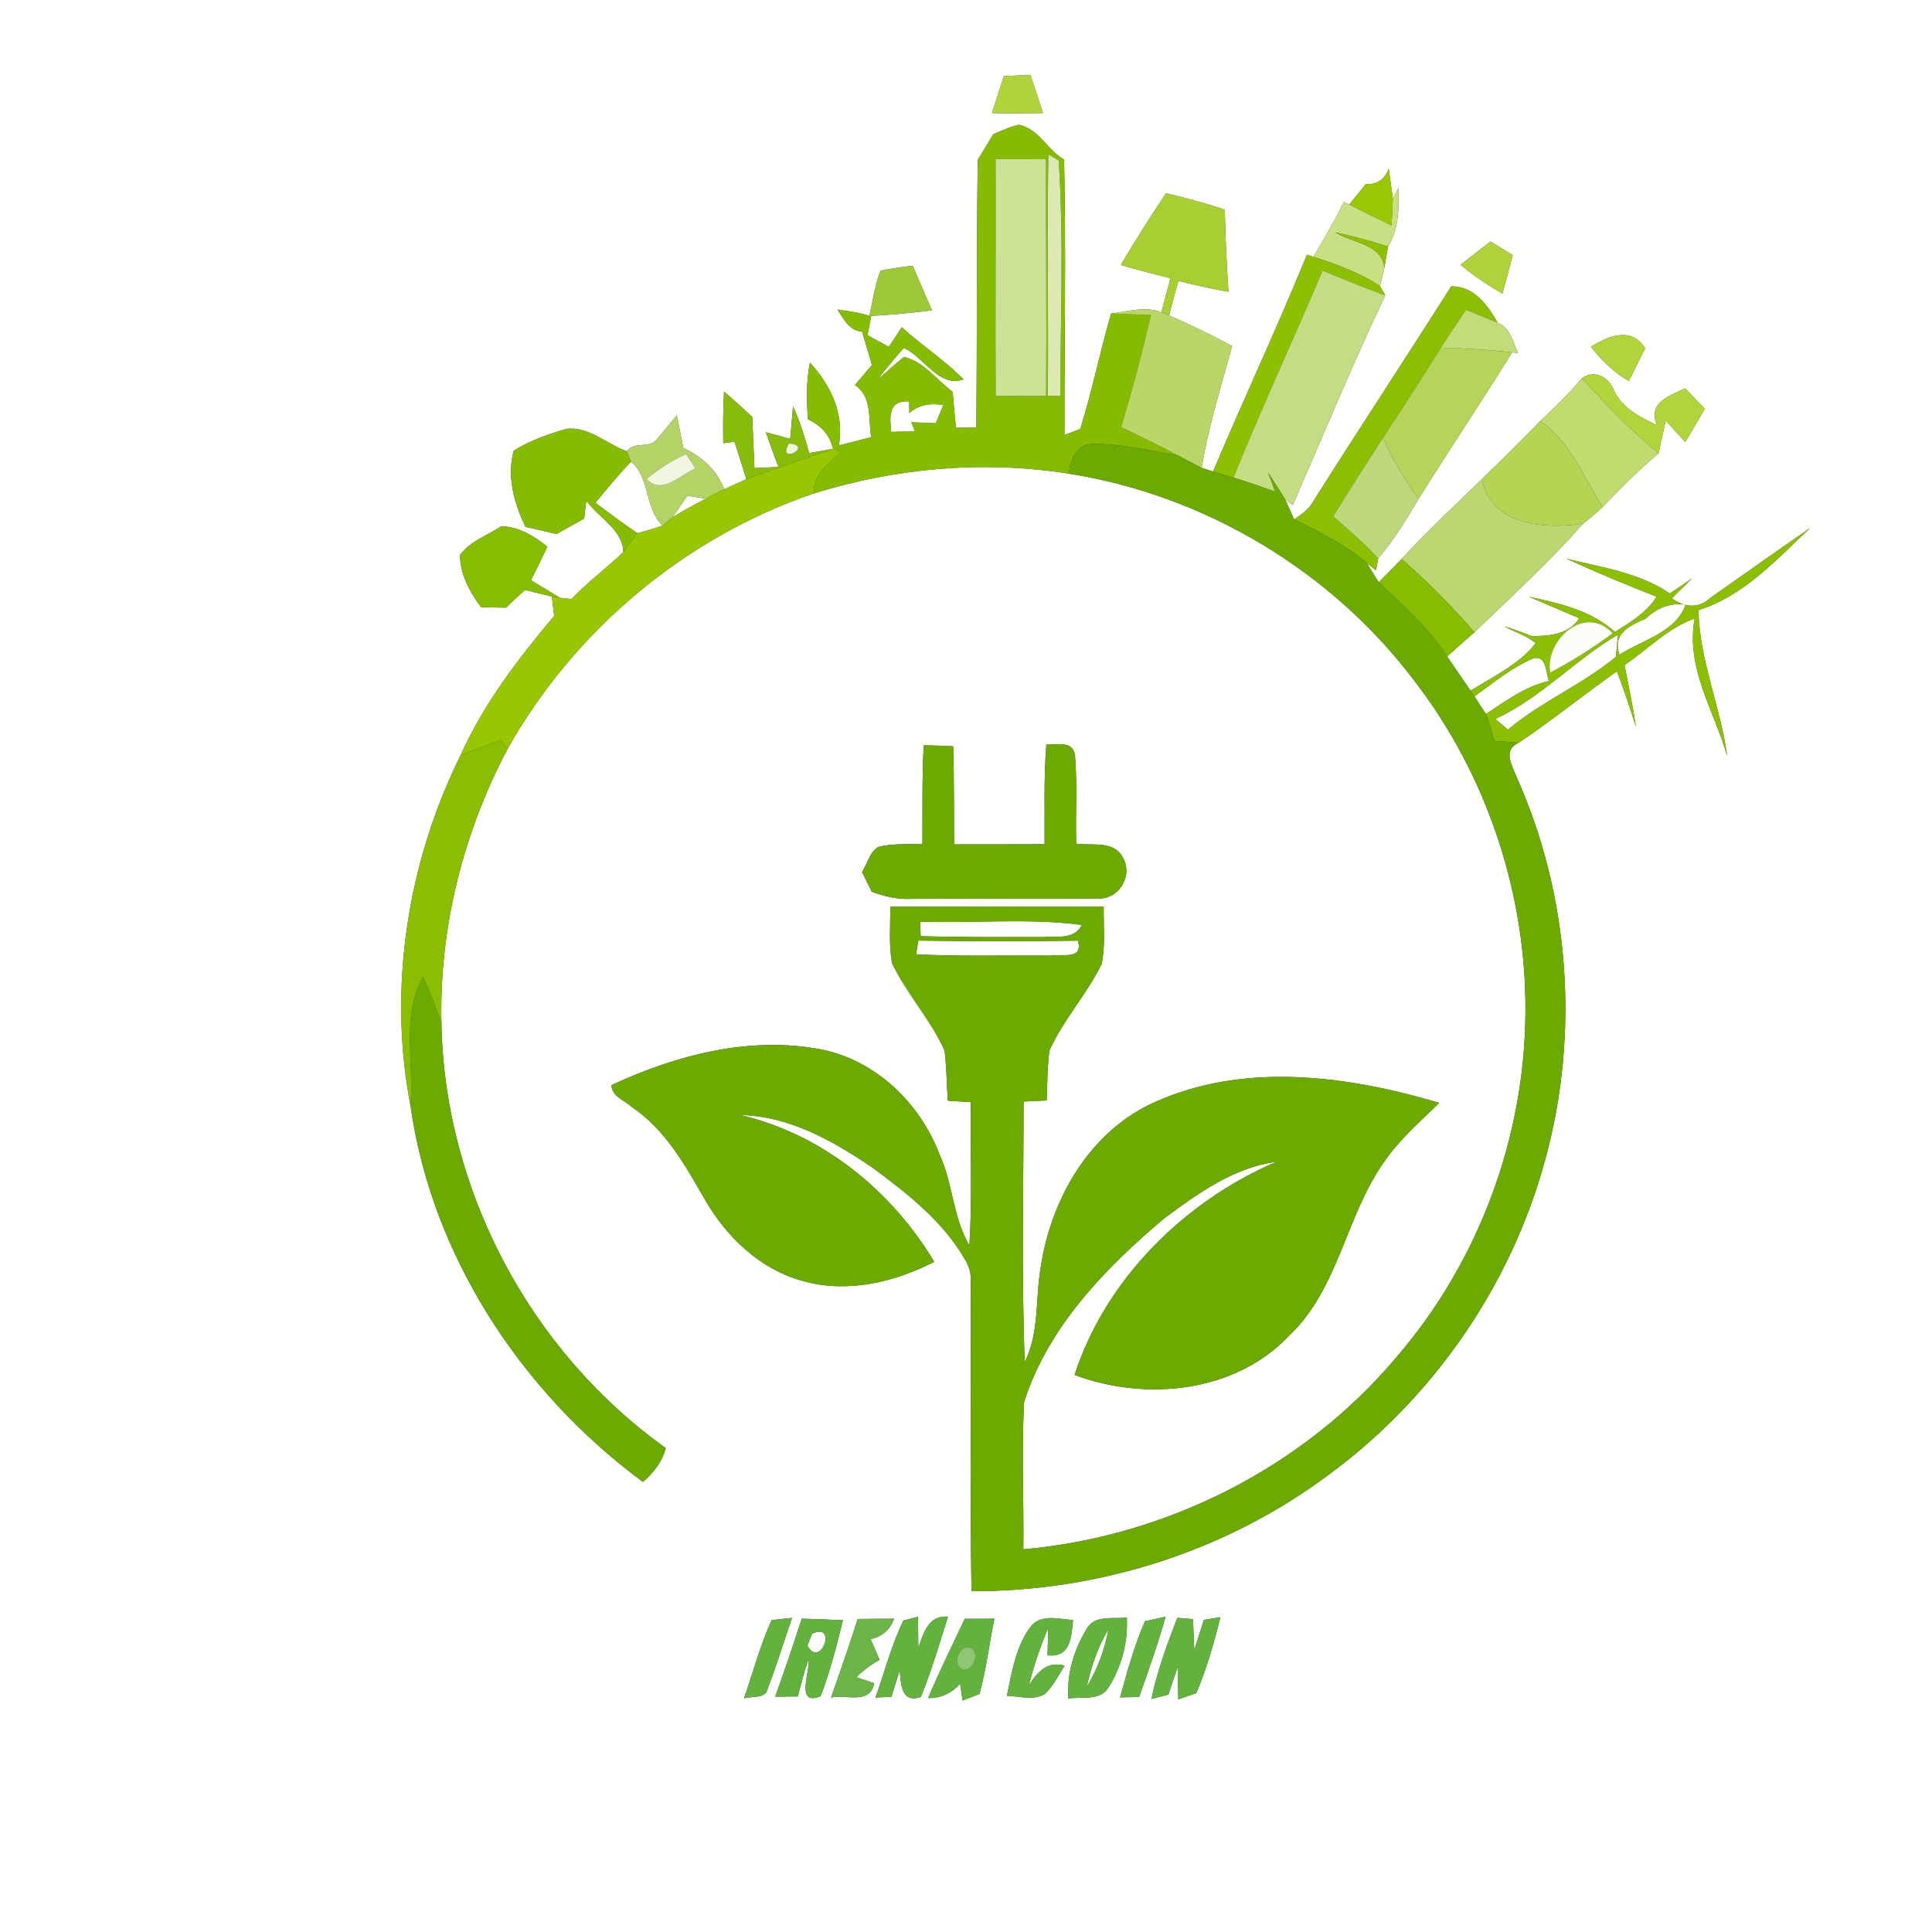 <?xml version="1.0" encoding="UTF-8" ?>
<!DOCTYPE svg PUBLIC "-//W3C//DTD SVG 1.1//EN" "http://www.w3.org/Graphics/SVG/1.1/DTD/svg11.dtd">
<svg width="250pt" height="250pt" viewBox="0 0 250 250" version="1.1" xmlns="http://www.w3.org/2000/svg">
<rect x="0" y="0" width="250" height="250" fill="#333333" stroke="none"/>
<g id="#ffffffff">
<path fill="#ffffff" opacity="1.00" d=" M 0.00 0.00 L 250.00 0.00 L 250.00 250.00 L 0.00 250.00 L 0.00 0.00 M 128.36 14.63 C 130.56 14.67 132.76 14.66 134.96 14.63 C 134.43 12.98 133.89 11.33 133.33 9.69 C 132.47 9.73 130.76 9.81 129.90 9.84 C 129.39 11.44 128.87 13.04 128.36 14.63 M 128.53 17.36 C 127.88 18.47 127.21 19.58 126.52 20.68 C 126.36 32.22 126.44 43.77 126.34 55.31 C 125.68 55.32 124.36 55.35 123.69 55.36 C 123.55 53.81 123.40 52.26 123.27 50.71 C 121.23 49.16 119.54 46.80 116.98 46.19 C 115.80 47.12 114.71 48.15 113.56 49.11 C 114.63 47.69 115.79 46.35 116.96 45.01 C 119.59 46.23 121.49 50.19 124.68 49.10 C 122.24 46.58 119.25 44.71 116.69 42.34 C 116.13 43.19 115.57 44.04 115.02 44.89 C 114.10 44.38 113.17 43.88 112.25 43.37 C 112.37 42.77 112.60 41.56 112.72 40.96 C 111.32 40.43 109.82 40.28 108.36 40.06 C 109.18 41.27 109.86 42.79 111.56 42.92 C 111.99 44.35 112.41 45.79 112.83 47.23 C 112.09 48.09 111.36 48.96 110.63 49.83 C 112.91 51.34 112.34 54.24 112.73 56.57 C 111.34 56.93 109.94 57.29 108.55 57.64 C 109.26 53.51 107.52 49.90 104.81 46.92 C 104.32 49.34 104.37 51.81 104.55 54.27 C 106.17 55.01 107.41 56.28 107.79 58.09 C 107.02 58.22 105.47 58.49 104.70 58.63 C 104.14 56.56 103.51 54.51 102.62 52.56 C 102.53 53.62 102.35 55.74 102.26 56.79 C 101.47 56.58 99.89 56.14 99.10 55.93 C 99.63 57.44 100.17 58.93 100.73 60.43 C 99.96 60.46 98.40 60.53 97.62 60.57 C 97.55 58.36 97.42 56.16 97.35 53.95 C 96.15 52.84 94.93 51.73 93.69 50.66 C 93.58 52.89 93.55 55.12 93.59 57.35 C 93.96 57.30 94.68 57.20 95.05 57.16 C 95.55 58.77 96.07 60.39 96.58 62.00 C 95.86 62.33 94.43 62.98 93.71 63.31 C 92.77 60.80 90.80 59.07 88.42 57.96 C 88.15 56.55 87.87 55.15 87.58 53.74 C 86.69 54.80 85.84 55.89 84.92 56.93 C 83.99 58.05 81.99 57.08 81.13 58.40 C 78.52 57.48 76.20 55.13 73.27 55.50 C 70.93 56.20 68.56 57.00 66.48 58.32 C 65.55 61.66 66.54 65.15 68.00 68.18 C 69.34 68.47 70.67 68.77 72.00 69.11 C 73.20 68.44 74.39 67.77 75.59 67.10 C 75.66 66.52 75.80 65.36 75.87 64.78 C 77.43 66.98 80.59 68.51 80.66 71.45 C 78.45 73.52 76.03 75.35 73.94 77.53 C 73.57 77.49 72.82 77.39 72.45 77.35 C 71.20 76.60 69.96 75.85 68.71 75.09 C 69.43 73.65 70.13 72.19 70.83 70.74 C 69.10 69.33 67.17 68.21 64.89 68.08 C 63.09 69.28 60.83 70.01 59.53 71.82 C 59.55 74.35 60.78 76.60 62.25 78.58 C 63.32 78.59 64.40 78.61 65.48 78.63 C 66.27 77.84 67.10 77.08 67.95 76.34 C 69.10 76.63 70.25 76.91 71.41 77.19 C 71.48 77.81 71.63 79.07 71.71 79.69 C 67.05 85.24 62.60 91.05 59.61 97.70 C 52.73 111.60 50.18 127.82 53.12 143.09 C 55.88 162.56 67.49 180.17 83.20 191.76 C 84.57 190.58 85.68 189.15 86.15 187.38 C 68.60 174.87 57.51 153.96 57.12 132.40 C 56.84 120.04 59.93 107.78 65.70 96.87 C 74.35 81.52 88.62 69.55 105.31 63.85 C 115.94 60.53 127.29 59.54 138.30 61.29 C 155.88 64.06 172.25 73.84 182.98 88.04 C 192.38 100.22 197.51 115.59 197.39 130.97 C 197.32 147.20 191.31 163.32 180.71 175.61 C 168.73 189.86 150.93 198.85 132.42 200.48 C 132.49 194.12 132.18 187.74 132.52 181.39 C 135.66 171.67 142.99 164.12 150.62 157.68 C 154.97 154.44 159.67 151.06 165.18 150.33 C 153.29 155.43 143.06 165.51 139.05 177.92 C 148.25 181.34 159.77 180.26 166.78 172.86 C 173.29 166.74 174.13 157.25 179.20 150.21 C 181.17 147.37 183.80 145.11 186.24 142.71 C 174.48 139.21 161.18 137.41 149.62 142.53 C 141.11 146.22 136.03 155.03 134.68 163.92 C 133.95 168.02 134.53 172.42 132.60 176.24 C 132.17 165.02 132.45 153.77 132.45 142.54 C 133.20 142.50 134.69 142.43 135.44 142.40 C 135.54 140.24 135.50 138.06 135.80 135.92 C 137.60 131.94 140.63 128.67 142.55 124.75 C 143.06 122.31 142.78 119.79 142.82 117.31 C 133.61 117.32 124.41 117.31 115.20 117.32 C 115.23 119.75 114.99 122.22 115.43 124.63 C 117.32 128.60 120.41 131.90 122.22 135.92 C 122.50 138.08 122.49 140.26 122.65 142.43 C 123.39 142.48 124.88 142.57 125.63 142.62 C 125.53 148.80 125.83 154.99 125.44 161.17 C 123.29 157.54 123.32 153.14 121.56 149.35 C 119.05 142.78 113.45 137.32 106.47 135.84 C 97.16 133.99 87.58 136.49 79.13 140.41 C 79.15 141.92 80.86 142.37 81.79 143.27 C 86.03 146.12 88.59 150.66 91.08 154.99 C 93.88 159.97 98.34 164.29 103.97 165.78 C 109.66 167.37 115.74 165.92 120.89 163.28 C 115.36 154.04 106.36 146.73 95.77 144.28 C 102.12 144.40 107.85 147.64 112.96 151.14 C 117.48 154.47 122.08 158.09 124.91 163.05 C 125.45 163.94 125.68 164.90 125.62 165.95 C 125.68 179.27 125.50 192.59 125.71 205.90 C 142.19 205.96 158.67 200.74 171.89 190.86 C 185.46 180.92 195.55 166.30 199.95 150.06 C 204.42 133.76 203.14 115.92 196.22 100.48 C 195.62 98.98 194.42 97.03 196.52 96.11 C 200.88 93.20 204.93 89.87 209.23 86.87 C 210.13 89.23 210.93 91.62 211.69 94.03 C 211.29 91.35 210.72 88.70 210.21 86.05 C 213.24 84.05 215.79 81.24 219.29 80.04 C 218.10 86.42 221.80 91.93 223.49 97.80 C 222.64 91.45 219.88 85.36 219.78 78.95 C 225.70 77.08 229.84 72.43 234.23 68.32 C 229.89 71.31 225.59 74.37 221.27 77.40 C 219.74 78.82 217.97 78.58 216.33 77.42 C 216.99 76.77 218.30 75.48 218.96 74.84 C 217.99 75.49 217.03 76.14 216.07 76.80 C 212.11 74.08 207.25 73.44 202.70 72.29 C 206.53 74.05 210.43 75.67 214.36 77.21 C 213.09 79.28 210.96 80.49 208.99 81.78 C 205.89 78.98 201.80 78.07 197.85 77.22 C 200.01 78.16 202.20 79.06 204.36 80.00 C 203.01 82.12 200.48 82.30 198.22 82.32 C 197.04 81.85 195.86 81.42 194.65 81.04 C 195.98 81.81 197.54 82.21 198.72 83.22 C 196.66 85.92 193.20 87.57 190.29 89.38 C 189.26 87.91 188.28 86.41 187.26 84.94 C 188.43 83.89 189.61 82.85 190.80 81.81 C 195.57 77.21 200.49 72.72 204.86 67.74 C 205.76 67.10 206.55 66.33 207.38 65.61 C 209.67 63.17 212.07 60.83 214.62 58.66 C 214.85 57.60 215.31 55.48 215.54 54.42 C 216.18 55.11 217.45 56.51 218.08 57.20 C 218.92 55.77 219.76 54.33 220.61 52.90 C 219.75 52.02 218.91 51.14 218.06 50.25 C 216.01 51.25 213.23 52.03 214.39 55.02 C 212.23 53.95 209.91 52.83 208.84 50.52 C 208.24 48.84 206.29 47.74 204.68 48.96 C 203.04 50.94 201.16 52.71 199.31 54.49 C 196.83 57.02 194.33 59.53 191.77 61.98 C 188.28 65.41 184.66 68.71 181.37 72.34 C 180.38 73.35 179.39 74.35 178.40 75.35 C 178.01 74.73 177.25 73.49 176.86 72.87 L 178.05 73.79 L 178.34 72.25 C 180.37 69.90 181.98 67.24 183.55 64.57 C 187.53 58.21 191.71 51.97 195.67 45.60 L 196.43 45.67 C 195.75 44.28 195.44 42.39 193.82 41.78 C 192.48 39.47 190.77 37.04 187.79 37.05 C 181.89 46.37 175.81 55.56 169.93 64.89 C 169.37 65.91 168.40 66.57 167.47 67.22 C 167.18 66.56 166.59 65.25 166.29 64.60 L 167.29 65.36 C 171.23 56.30 175.01 47.15 179.25 38.22 L 178.58 37.03 C 178.72 36.44 179.00 35.26 179.14 34.67 C 179.28 33.74 179.44 32.81 179.62 31.89 C 181.02 29.61 181.05 26.92 180.95 24.33 L 180.23 25.69 C 180.10 24.72 179.83 22.79 179.70 21.83 C 179.20 23.19 178.22 23.93 176.74 23.81 C 176.03 24.70 175.31 25.59 174.59 26.48 L 173.90 26.12 C 172.71 28.56 171.34 30.90 169.95 33.23 L 169.12 32.96 C 165.27 42.40 160.93 51.63 156.97 61.02 L 155.49 60.54 C 156.37 55.18 158.01 50.00 159.44 44.77 C 156.77 43.35 154.05 42.01 151.27 40.81 C 151.66 39.32 152.06 37.83 152.48 36.35 C 154.62 36.89 156.78 37.36 158.96 37.76 C 158.73 34.22 158.56 30.68 158.49 27.13 C 155.99 26.29 153.45 25.61 150.89 25.00 C 148.87 28.05 146.89 31.13 145.04 34.28 C 147.16 34.90 149.31 35.48 151.46 36.00 C 151.06 37.47 150.68 38.95 150.27 40.42 C 148.18 39.56 145.92 40.34 143.78 40.56 C 142.34 45.51 141.33 50.60 139.79 55.51 C 139.28 55.71 138.25 56.09 137.74 56.29 C 137.72 44.41 137.96 32.52 137.69 20.65 C 135.51 19.41 134.45 16.68 131.84 16.15 C 130.69 16.40 129.62 16.92 128.53 17.36 M 189.00 34.26 C 190.67 35.69 192.51 36.90 194.42 37.99 C 194.87 36.33 195.32 34.67 195.75 33.01 C 194.79 32.42 193.83 31.84 192.87 31.25 C 191.58 32.25 190.29 33.25 189.00 34.26 M 112.50 40.89 C 115.21 40.75 117.91 40.49 120.60 40.16 C 119.77 38.24 118.93 36.31 118.10 34.38 C 116.70 34.55 115.32 34.76 113.94 35.02 C 113.21 36.91 112.94 38.93 112.50 40.89 M 205.85 44.88 C 207.25 46.61 208.82 48.21 210.78 49.30 C 211.47 47.89 212.17 46.48 212.88 45.07 C 211.10 42.23 208.16 43.44 205.85 44.88 M 119.53 96.44 C 119.31 100.68 119.38 104.94 119.36 109.19 C 117.46 109.28 115.52 109.12 113.66 109.59 C 112.51 110.28 112.24 111.76 111.55 112.84 C 111.87 113.47 112.49 114.75 112.80 115.39 C 114.47 116.01 116.22 116.41 118.02 116.31 C 125.99 116.22 133.96 116.38 141.94 116.25 C 144.77 116.52 146.70 113.28 145.26 110.89 C 144.04 108.72 141.30 109.47 139.26 109.17 C 139.15 105.39 139.42 101.60 139.11 97.83 C 138.91 95.76 136.82 96.43 135.40 96.33 C 135.05 100.62 135.20 104.93 135.17 109.24 C 131.27 109.27 127.36 109.26 123.46 109.26 C 123.43 105.03 123.47 100.80 123.34 96.57 C 122.07 96.50 120.80 96.46 119.53 96.44 M 103.75 209.45 C 102.66 212.84 101.51 216.20 100.31 219.55 C 101.29 219.54 102.27 219.53 103.24 219.52 C 103.65 217.88 104.10 216.26 104.63 214.66 C 104.88 216.21 102.83 220.87 106.20 219.48 C 107.42 216.29 108.25 212.97 109.08 209.66 C 107.30 209.57 105.53 209.50 103.75 209.45 M 133.47 210.35 C 131.45 212.93 130.96 216.31 130.29 219.43 C 131.90 219.49 133.67 220.07 135.17 219.23 C 136.30 218.21 136.95 216.79 137.76 215.54 C 135.48 214.89 134.23 216.40 133.13 218.07 C 133.79 215.54 134.60 213.05 135.64 210.65 C 135.62 211.54 135.58 213.31 135.55 214.20 C 138.57 214.51 138.61 211.85 138.86 209.63 C 137.08 209.52 134.87 208.82 133.47 210.35 M 140.69 210.65 C 139.01 213.38 138.00 216.57 138.25 219.79 C 139.96 219.52 142.26 220.12 143.39 218.44 C 145.12 215.73 145.98 212.51 145.81 209.31 C 144.09 209.53 141.80 208.93 140.69 210.65 M 152.35 209.34 C 151.03 212.77 149.74 216.23 149.00 219.84 C 149.55 219.70 150.64 219.42 151.19 219.28 C 151.58 218.08 151.98 216.90 152.39 215.72 C 152.41 216.76 152.45 218.84 152.47 219.89 C 153.06 219.69 154.22 219.29 154.80 219.09 C 156.15 215.92 157.09 212.60 157.92 209.27 C 157.38 209.36 156.32 209.53 155.78 209.61 C 155.37 210.91 154.96 212.21 154.54 213.51 C 154.48 212.18 154.42 210.85 154.38 209.52 C 153.87 209.48 152.86 209.39 152.35 209.34 M 99.85 209.64 C 98.36 212.90 97.45 216.38 96.28 219.77 C 97.30 219.42 99.09 219.92 99.35 218.47 C 100.53 215.47 101.42 212.38 102.50 209.35 C 101.84 209.42 100.52 209.57 99.85 209.64 M 110.98 209.50 C 109.91 212.91 108.72 216.29 107.54 219.67 C 109.41 219.21 112.61 220.64 113.12 217.81 C 112.54 217.61 111.39 217.22 110.81 217.03 C 111.71 216.14 112.71 215.39 113.82 214.79 C 113.53 214.12 112.95 212.78 112.66 212.11 C 114.18 211.76 115.19 210.87 115.69 209.46 C 114.12 209.46 112.55 209.47 110.98 209.50 M 116.90 209.69 C 115.35 212.87 114.49 216.34 113.28 219.66 L 115.35 219.57 C 115.62 218.71 116.15 216.99 116.42 216.13 C 116.60 217.82 116.56 220.48 119.16 219.58 C 120.55 216.20 121.56 212.67 122.67 209.19 C 120.07 209.02 119.56 211.29 118.83 213.19 C 118.82 212.19 118.80 210.21 118.79 209.21 L 116.90 209.69 M 120.10 219.73 C 121.76 219.75 123.14 219.12 124.24 217.85 C 124.31 218.40 124.47 219.50 124.55 220.05 C 125.10 219.84 126.20 219.41 126.75 219.20 C 127.63 216.00 128.00 212.70 128.68 209.46 C 127.72 209.46 125.80 209.47 124.84 209.47 C 123.25 212.88 121.55 216.25 120.10 219.73 M 148.16 209.78 C 146.78 212.95 145.86 216.30 144.94 219.64 C 145.56 219.62 146.79 219.60 147.41 219.59 C 148.61 216.15 149.84 212.72 150.82 209.21 C 150.15 209.35 148.82 209.64 148.16 209.78 Z" />
<path fill="#ffffff" opacity="1.00" d=" M 115.32 55.88 C 115.13 53.93 114.87 51.78 117.65 51.94 L 117.67 53.45 C 118.90 52.35 120.46 52.13 122.06 52.42 C 121.74 53.21 121.41 53.99 121.09 54.77 C 120.30 54.74 118.71 54.67 117.92 54.64 L 118.40 55.83 C 117.63 55.84 116.09 55.87 115.32 55.88 Z" />
<path fill="#ffffff" opacity="1.00" d=" M 77.04 65.07 C 78.53 63.25 80.03 61.44 81.65 59.73 C 84.13 61.79 83.38 65.69 85.73 68.01 C 84.66 68.40 83.57 68.72 82.46 68.99 C 80.61 67.74 78.84 66.39 77.04 65.07 Z" />
<path fill="#ffffff" opacity="1.00" d=" M 88.94 64.15 C 89.74 64.27 90.54 64.39 91.34 64.52 C 89.88 65.30 88.41 66.07 87.01 66.95 C 87.67 66.03 88.30 65.08 88.94 64.15 Z" />
<path fill="#ffffff" opacity="1.00" d=" M 212.99 80.03 C 214.39 78.63 216.15 78.00 218.13 78.21 C 216.90 81.83 212.47 82.81 209.55 84.73 C 208.59 81.94 210.94 80.93 212.99 80.03 Z" />
<path fill="#ffffff" opacity="1.00" d=" M 193.49 93.04 C 199.38 90.31 203.81 85.37 209.37 82.12 C 209.30 82.84 209.17 84.27 209.10 84.99 C 204.78 88.59 199.44 90.77 195.13 94.42 C 194.58 93.96 194.03 93.50 193.49 93.04 Z" />
<path fill="#ffffff" opacity="1.00" d=" M 198.37 85.20 C 200.12 84.67 200.03 87.06 200.43 88.12 C 197.37 88.82 194.85 90.71 192.28 92.39 C 191.91 91.82 191.16 90.68 190.79 90.11 C 193.24 88.36 195.59 86.41 198.37 85.20 Z" />
<path fill="#ffffff" opacity="1.00" d=" M 119.07 119.26 C 126.04 119.49 133.06 118.78 139.99 119.68 C 139.02 121.67 136.72 121.09 134.98 121.26 C 129.70 121.26 124.41 121.29 119.13 121.14 C 119.12 120.67 119.09 119.73 119.07 119.26 Z" />
<path fill="#ffffff" opacity="1.00" d=" M 118.54 123.49 C 118.61 123.05 118.76 122.15 118.83 121.71 C 125.72 121.81 132.60 121.81 139.49 121.72 C 140.20 124.29 137.38 123.37 136.10 123.66 C 130.24 123.60 124.39 123.78 118.54 123.49 Z" />
<path fill="#ffffff" opacity="1.00" d=" M 105.08 211.41 C 108.46 209.82 106.16 216.08 104.48 212.94 C 104.63 212.56 104.93 211.79 105.08 211.41 Z" />
<path fill="#ffffff" opacity="1.00" d=" M 140.63 218.26 C 141.21 215.65 142.05 213.08 143.46 210.80 C 142.93 213.42 142.04 215.98 140.63 218.26 Z" />
</g>
<g id="#afd33aff">
<path fill="#afd33a" opacity="1.00" d=" M 128.36 14.63 C 128.87 13.04 129.39 11.44 129.90 9.84 C 130.76 9.81 132.47 9.73 133.33 9.69 C 133.89 11.33 134.43 12.98 134.96 14.63 C 132.76 14.66 130.56 14.67 128.36 14.63 Z" />
</g>
<g id="#85bc00ff">
<path fill="#85bc00" opacity="1.00" d=" M 128.53 17.36 C 129.62 16.92 130.69 16.40 131.84 16.15 C 134.45 16.68 135.51 19.41 137.69 20.65 C 137.96 32.52 137.72 44.41 137.74 56.29 C 138.25 56.09 139.28 55.71 139.79 55.51 C 141.33 50.60 142.34 45.51 143.78 40.56 C 145.49 40.64 147.21 40.70 148.93 40.77 C 147.79 45.65 146.52 50.49 145.06 55.28 C 147.53 56.46 150.00 57.64 152.41 58.93 C 148.77 58.30 145.12 57.41 141.41 57.44 C 139.29 57.51 138.50 59.50 138.30 61.29 C 127.29 59.54 115.94 60.53 105.31 63.85 C 105.25 61.39 107.18 59.92 108.88 58.52 C 108.60 58.41 108.06 58.19 107.79 58.09 C 107.41 56.28 106.17 55.01 104.55 54.27 C 104.37 51.81 104.32 49.34 104.81 46.92 C 107.52 49.90 109.26 53.51 108.55 57.64 C 109.94 57.29 111.34 56.93 112.73 56.57 C 112.34 54.24 112.91 51.34 110.63 49.83 C 111.36 48.96 112.09 48.09 112.83 47.23 C 112.41 45.79 111.99 44.35 111.56 42.92 C 109.86 42.79 109.18 41.27 108.36 40.06 C 109.82 40.28 111.32 40.43 112.72 40.96 C 112.60 41.56 112.37 42.77 112.25 43.37 C 113.17 43.88 114.10 44.38 115.02 44.89 C 115.57 44.04 116.13 43.19 116.69 42.34 C 119.25 44.71 122.24 46.58 124.68 49.10 C 121.49 50.19 119.59 46.23 116.96 45.01 C 115.79 46.35 114.63 47.69 113.56 49.11 C 114.71 48.15 115.80 47.12 116.98 46.19 C 119.54 46.80 121.23 49.16 123.27 50.71 C 123.40 52.26 123.55 53.81 123.69 55.36 C 124.36 55.35 125.68 55.32 126.34 55.31 C 126.44 43.77 126.36 32.22 126.52 20.68 C 127.21 19.58 127.88 18.47 128.53 17.36 M 128.83 20.59 C 128.87 30.81 128.78 41.02 128.84 51.23 C 131.01 51.24 133.19 51.24 135.36 51.25 C 135.45 41.04 135.33 30.82 135.35 20.60 C 133.18 20.60 131.00 20.60 128.83 20.59 M 135.66 19.98 C 135.47 30.39 135.69 40.80 135.58 51.21 L 137.20 51.25 C 137.22 41.10 137.67 30.88 136.99 20.77 L 135.66 19.98 M 115.32 55.88 C 116.09 55.87 117.63 55.84 118.40 55.83 L 117.92 54.64 C 118.71 54.67 120.30 54.74 121.09 54.77 C 121.41 53.99 121.74 53.21 122.06 52.42 C 120.46 52.13 118.90 52.35 117.67 53.45 L 117.65 51.94 C 114.87 51.78 115.13 53.93 115.32 55.88 Z" />
<path fill="#85bc00" opacity="1.00" d=" M 66.48 58.32 C 68.56 57.00 70.93 56.20 73.27 55.50 C 76.20 55.13 78.52 57.48 81.13 58.40 C 81.26 58.73 81.52 59.40 81.65 59.73 C 80.03 61.44 78.53 63.25 77.04 65.07 C 78.84 66.39 80.61 67.74 82.46 68.99 C 81.86 69.81 81.27 70.64 80.66 71.45 C 80.59 68.51 77.43 66.98 75.87 64.78 C 75.80 65.36 75.66 66.52 75.59 67.10 C 74.39 67.77 73.20 68.44 72.00 69.11 C 70.67 68.77 69.34 68.47 68.00 68.18 C 66.54 65.15 65.55 61.66 66.48 58.32 Z" />
</g>
<g id="#cde197ff">
<path fill="#cde197" opacity="1.00" d=" M 128.83 20.59 C 131.00 20.60 133.18 20.60 135.35 20.60 C 135.33 30.82 135.45 41.04 135.36 51.25 C 133.19 51.24 131.01 51.24 128.84 51.23 C 128.78 41.02 128.87 30.81 128.83 20.59 Z" />
</g>
<g id="#dbe9b4ff">
<path fill="#dbe9b4" opacity="1.00" d=" M 135.66 19.98 L 136.99 20.77 C 137.67 30.88 137.22 41.10 137.20 51.25 L 135.58 51.21 C 135.69 40.80 135.47 30.39 135.66 19.98 Z" />
</g>
<g id="#98c801ff">
<path fill="#98c801" opacity="1.00" d=" M 176.74 23.81 C 178.22 23.93 179.20 23.19 179.70 21.83 C 179.83 22.79 180.10 24.72 180.23 25.69 C 180.17 26.86 180.12 28.02 180.07 29.19 C 178.23 28.30 176.40 27.41 174.59 26.48 C 175.31 25.59 176.03 24.70 176.74 23.81 Z" />
</g>
<g id="#a6cf32ff">
<path fill="#a6cf32" opacity="1.00" d=" M 150.89 25.00 C 153.45 25.61 155.99 26.29 158.49 27.13 C 158.56 30.68 158.73 34.22 158.96 37.76 C 156.78 37.36 154.62 36.89 152.48 36.35 C 152.06 37.83 151.66 39.32 151.27 40.81 C 151.02 40.71 150.52 40.52 150.27 40.42 C 150.68 38.95 151.06 37.47 151.46 36.00 C 149.31 35.48 147.16 34.90 145.04 34.28 C 146.89 31.13 148.87 28.05 150.89 25.00 Z" />
</g>
<g id="#c9df84ff">
<path fill="#c9df84" opacity="1.00" d=" M 180.23 25.69 L 180.95 24.33 C 181.05 26.92 181.02 29.61 179.62 31.89 C 177.36 31.19 175.08 30.57 172.78 30.07 C 174.95 31.46 178.82 31.52 179.14 34.67 C 179.00 35.26 178.72 36.44 178.58 37.03 C 175.94 35.29 172.94 34.19 169.95 33.23 C 171.34 30.90 172.71 28.56 173.90 26.12 L 174.59 26.48 C 176.40 27.41 178.23 28.30 180.07 29.19 C 180.12 28.02 180.17 26.86 180.23 25.69 Z" />
</g>
<g id="#8dc001ff">
<path fill="#8dc001" opacity="1.00" d=" M 172.78 30.07 C 175.08 30.57 177.36 31.19 179.62 31.89 C 179.44 32.81 179.28 33.74 179.14 34.67 C 178.82 31.52 174.95 31.46 172.78 30.07 Z" />
<path fill="#8dc001" opacity="1.00" d=" M 169.12 32.96 L 169.95 33.23 C 172.94 34.19 175.94 35.29 178.58 37.03 L 179.25 38.22 C 176.51 37.24 173.83 36.12 171.15 35.01 C 167.35 43.96 163.26 52.79 159.60 61.80 C 158.72 61.54 157.85 61.28 156.97 61.02 C 160.93 51.63 165.27 42.40 169.12 32.96 Z" />
</g>
<g id="#aed339ff">
<path fill="#aed339" opacity="1.00" d=" M 189.00 34.26 C 190.29 33.25 191.58 32.25 192.87 31.25 C 193.83 31.84 194.79 32.42 195.75 33.01 C 195.32 34.67 194.87 36.33 194.42 37.99 C 192.51 36.90 190.67 35.69 189.00 34.26 Z" />
</g>
<g id="#9dc837ff">
<path fill="#9dc837" opacity="1.00" d=" M 112.50 40.89 C 112.94 38.93 113.21 36.91 113.94 35.02 C 115.32 34.76 116.70 34.55 118.10 34.38 C 118.93 36.31 119.77 38.24 120.60 40.16 C 117.91 40.49 115.21 40.75 112.50 40.89 Z" />
</g>
<g id="#c3dd83ff">
<path fill="#c3dd83" opacity="1.00" d=" M 171.15 35.01 C 173.83 36.12 176.51 37.24 179.25 38.22 C 175.01 47.15 171.23 56.30 167.29 65.36 L 166.29 64.60 C 165.55 63.45 164.82 62.30 164.09 61.15 C 164.32 61.76 164.78 63.00 165.01 63.62 C 163.21 62.98 161.42 62.35 159.60 61.80 C 163.26 52.79 167.35 43.96 171.15 35.01 Z" />
</g>
<g id="#8bbf01ff">
<path fill="#8bbf01" opacity="1.00" d=" M 169.93 64.89 C 175.81 55.56 181.89 46.37 187.79 37.05 C 190.77 37.04 192.48 39.47 193.82 41.78 C 192.45 41.20 191.07 40.65 189.70 40.08 C 188.60 41.71 187.51 43.35 186.45 44.99 C 183.98 48.91 181.48 52.82 178.93 56.69 C 176.76 60.05 174.61 63.42 172.51 66.82 C 174.51 68.57 176.53 70.30 178.34 72.25 L 178.05 73.79 L 176.86 72.87 C 174.09 70.44 170.74 68.85 167.47 67.22 C 168.40 66.57 169.37 65.91 169.93 64.89 Z" />
<path fill="#8bbf01" opacity="1.00" d=" M 221.27 77.40 C 225.59 74.37 229.89 71.31 234.23 68.32 C 229.84 72.43 225.70 77.08 219.78 78.95 C 219.88 85.36 222.64 91.45 223.49 97.80 C 221.80 91.93 218.10 86.42 219.29 80.04 C 215.79 81.24 213.24 84.05 210.21 86.05 C 210.72 88.70 211.29 91.35 211.69 94.03 C 210.93 91.62 210.13 89.23 209.23 86.87 C 204.93 89.87 200.88 93.20 196.52 96.11 C 195.74 96.05 194.17 95.93 193.39 95.88 C 193.03 94.71 192.70 93.53 192.28 92.39 C 194.85 90.71 197.37 88.82 200.43 88.12 C 200.03 87.06 200.12 84.67 198.37 85.20 C 195.59 86.41 193.24 88.36 190.79 90.11 C 190.66 89.93 190.41 89.57 190.29 89.38 C 193.20 87.57 196.66 85.92 198.72 83.22 C 197.54 82.21 195.98 81.81 194.65 81.04 C 195.86 81.42 197.04 81.85 198.22 82.32 C 200.48 82.30 203.01 82.12 204.36 80.00 C 202.20 79.06 200.01 78.16 197.85 77.22 C 201.80 78.07 205.89 78.98 208.99 81.78 C 210.96 80.49 213.09 79.28 214.36 77.21 C 210.43 75.67 206.53 74.05 202.70 72.29 C 207.25 73.44 212.11 74.08 216.07 76.80 C 217.03 76.14 217.99 75.49 218.96 74.84 C 218.30 75.48 216.99 76.77 216.33 77.42 C 217.97 78.58 219.74 78.82 221.27 77.40 M 212.99 80.03 C 210.94 80.93 208.59 81.94 209.55 84.73 C 212.47 82.81 216.90 81.83 218.13 78.21 C 216.15 78.00 214.39 78.63 212.99 80.03 M 200.59 87.03 C 203.41 85.55 206.11 83.86 208.67 81.95 C 205.14 78.07 199.85 82.82 200.59 87.03 M 193.49 93.04 C 194.03 93.50 194.58 93.96 195.13 94.42 C 199.44 90.77 204.78 88.59 209.10 84.99 C 209.17 84.27 209.30 82.84 209.37 82.12 C 203.81 85.37 199.38 90.31 193.49 93.04 Z" />
</g>
<g id="#b8d767ff">
<path fill="#b8d767" opacity="1.00" d=" M 143.78 40.56 C 145.92 40.34 148.18 39.56 150.27 40.42 C 150.52 40.52 151.02 40.71 151.27 40.81 C 154.05 42.01 156.77 43.35 159.44 44.77 C 158.01 50.00 156.37 55.18 155.49 60.54 C 154.45 60.03 153.44 59.45 152.41 58.93 C 150.00 57.64 147.53 56.46 145.06 55.28 C 146.52 50.49 147.79 45.65 148.93 40.77 C 147.21 40.70 145.49 40.64 143.78 40.56 Z" />
</g>
<g id="#c2dc78ff">
<path fill="#c2dc78" opacity="1.00" d=" M 186.45 44.99 C 187.51 43.35 188.60 41.71 189.70 40.08 C 191.07 40.65 192.45 41.20 193.82 41.78 C 195.44 42.39 195.75 44.28 196.43 45.67 L 195.67 45.60 C 192.61 45.25 189.53 45.08 186.45 44.99 Z" />
</g>
<g id="#b0d53aff">
<path fill="#b0d53a" opacity="1.00" d=" M 205.85 44.88 C 208.16 43.44 211.10 42.23 212.88 45.07 C 212.17 46.48 211.47 47.89 210.78 49.30 C 208.82 48.21 207.25 46.61 205.85 44.88 Z" />
<path fill="#b0d53a" opacity="1.00" d=" M 204.68 48.96 C 206.29 47.74 208.24 48.84 208.84 50.52 C 209.91 52.83 212.23 53.95 214.39 55.02 C 213.23 52.03 216.01 51.25 218.06 50.25 C 218.91 51.14 219.75 52.02 220.61 52.90 C 219.76 54.33 218.92 55.77 218.08 57.20 C 217.45 56.51 216.18 55.11 215.54 54.42 C 215.31 55.48 214.85 57.60 214.62 58.66 C 211.03 55.72 207.81 52.37 204.68 48.96 Z" />
</g>
<g id="#b4d559ff">
<path fill="#b4d559" opacity="1.00" d=" M 178.93 56.69 C 181.48 52.82 183.98 48.91 186.45 44.99 C 189.53 45.08 192.61 45.25 195.67 45.60 C 191.71 51.97 187.53 58.21 183.55 64.57 C 181.78 62.09 180.24 59.45 178.93 56.69 Z" />
</g>
<g id="#c1db6fff">
<path fill="#c1db6f" opacity="1.00" d=" M 199.31 54.49 C 201.16 52.71 203.04 50.94 204.68 48.96 C 207.81 52.37 211.03 55.72 214.62 58.66 C 212.07 60.83 209.67 63.17 207.38 65.61 C 204.91 61.74 203.23 57.20 199.31 54.49 Z" />
</g>
<g id="#87bb0cff">
<path fill="#87bb0c" opacity="1.00" d=" M 93.69 50.66 C 94.93 51.73 96.15 52.84 97.35 53.95 C 97.42 56.16 97.55 58.36 97.62 60.57 C 98.40 60.53 99.96 60.46 100.73 60.43 C 100.17 58.93 99.63 57.44 99.10 55.93 C 99.89 56.14 101.47 56.58 102.26 56.79 C 102.35 55.74 102.53 53.62 102.62 52.56 C 103.51 54.51 104.14 56.56 104.70 58.63 C 105.47 58.49 107.02 58.22 107.79 58.09 C 104.04 59.34 100.31 60.69 96.58 62.00 C 96.07 60.39 95.55 58.77 95.05 57.16 C 94.68 57.20 93.96 57.30 93.59 57.35 C 93.55 55.12 93.58 52.89 93.69 50.66 M 102.09 57.39 C 100.42 60.31 105.47 57.65 102.09 57.39 Z" />
</g>
<g id="#b4d367ff">
<path fill="#b4d367" opacity="1.00" d=" M 84.92 56.93 C 85.84 55.89 86.69 54.80 87.58 53.74 C 87.87 55.15 88.15 56.55 88.42 57.96 C 90.80 59.07 92.77 60.80 93.71 63.31 C 92.91 63.71 92.13 64.11 91.34 64.52 C 90.54 64.39 89.74 64.27 88.94 64.15 C 88.30 65.08 87.67 66.03 87.01 66.95 C 86.69 67.22 86.05 67.74 85.73 68.01 C 83.38 65.69 84.13 61.79 81.65 59.73 C 81.52 59.40 81.26 58.73 81.13 58.40 C 81.99 57.08 83.99 58.05 84.92 56.93 M 83.66 61.99 C 85.74 64.13 88.02 61.39 90.01 60.62 C 89.70 60.15 89.09 59.23 88.79 58.76 C 86.92 59.58 85.21 60.68 83.66 61.99 Z" />
</g>
<g id="#b4d554ff">
<path fill="#b4d554" opacity="1.00" d=" M 191.77 61.98 C 194.33 59.53 196.83 57.02 199.31 54.49 C 203.23 57.20 204.91 61.74 207.38 65.61 C 206.55 66.33 205.76 67.10 204.86 67.74 C 199.99 68.54 192.78 67.97 191.77 61.98 Z" />
</g>
<g id="#eff5e1ff">
<path fill="#eff5e1" opacity="1.00" d=" M 102.09 57.39 C 105.47 57.65 100.42 60.31 102.09 57.39 Z" />
</g>
<g id="#6baa01ff">
<path fill="#6baa01" opacity="1.00" d=" M 141.41 57.44 C 145.12 57.41 148.77 58.30 152.41 58.93 C 153.44 59.45 154.45 60.03 155.49 60.54 L 156.97 61.02 C 157.85 61.28 158.72 61.54 159.60 61.80 C 161.42 62.35 163.21 62.98 165.01 63.62 C 164.78 63.00 164.32 61.76 164.09 61.15 C 164.82 62.30 165.55 63.45 166.29 64.60 C 166.59 65.25 167.18 66.56 167.47 67.22 C 170.74 68.85 174.09 70.44 176.86 72.87 C 177.25 73.49 178.01 74.73 178.40 75.35 C 181.57 78.33 184.86 81.25 187.26 84.94 C 188.28 86.41 189.26 87.91 190.29 89.38 C 190.41 89.57 190.66 89.93 190.79 90.11 C 191.16 90.68 191.91 91.82 192.28 92.39 C 192.70 93.53 193.03 94.71 193.39 95.88 C 194.17 95.93 195.74 96.05 196.52 96.11 C 194.42 97.03 195.62 98.98 196.22 100.48 C 203.14 115.92 204.42 133.76 199.95 150.06 C 195.55 166.30 185.46 180.92 171.89 190.86 C 158.67 200.74 142.19 205.96 125.71 205.90 C 125.50 192.59 125.68 179.27 125.62 165.95 C 125.68 164.90 125.45 163.94 124.91 163.05 C 122.08 158.09 117.48 154.47 112.96 151.14 C 107.85 147.64 102.12 144.40 95.77 144.28 C 106.36 146.73 115.36 154.04 120.89 163.28 C 115.74 165.92 109.66 167.37 103.97 165.78 C 98.34 164.29 93.88 159.97 91.08 154.99 C 88.59 150.66 86.03 146.12 81.79 143.27 C 80.86 142.37 79.15 141.92 79.13 140.41 C 87.58 136.49 97.16 133.99 106.47 135.84 C 113.45 137.32 119.05 142.78 121.56 149.35 C 123.32 153.14 123.29 157.54 125.44 161.17 C 125.83 154.99 125.53 148.80 125.63 142.62 C 124.88 142.57 123.39 142.48 122.65 142.43 C 122.49 140.26 122.50 138.08 122.22 135.92 C 120.41 131.90 117.32 128.60 115.43 124.63 C 114.99 122.22 115.23 119.75 115.20 117.32 C 124.41 117.31 133.61 117.32 142.82 117.31 C 142.78 119.79 143.06 122.31 142.55 124.75 C 140.63 128.67 137.60 131.94 135.80 135.92 C 135.50 138.06 135.54 140.24 135.44 142.40 C 134.69 142.43 133.20 142.50 132.45 142.54 C 132.45 153.77 132.17 165.02 132.60 176.24 C 134.53 172.42 133.95 168.02 134.68 163.92 C 136.03 155.03 141.11 146.22 149.62 142.53 C 161.18 137.41 174.48 139.21 186.24 142.71 C 183.80 145.11 181.17 147.37 179.20 150.21 C 174.13 157.25 173.29 166.74 166.78 172.86 C 159.77 180.26 148.25 181.34 139.05 177.92 C 143.06 165.51 153.29 155.43 165.18 150.33 C 159.67 151.06 154.97 154.44 150.62 157.68 C 142.99 164.12 135.66 171.67 132.52 181.39 C 132.18 187.74 132.49 194.12 132.42 200.48 C 150.93 198.85 168.73 189.86 180.71 175.61 C 191.31 163.32 197.32 147.20 197.39 130.97 C 197.51 115.59 192.38 100.22 182.98 88.04 C 172.25 73.84 155.88 64.06 138.30 61.29 C 138.50 59.50 139.29 57.51 141.41 57.44 M 119.07 119.26 C 119.09 119.73 119.12 120.67 119.13 121.14 C 124.41 121.29 129.70 121.26 134.98 121.26 C 136.72 121.09 139.02 121.67 139.99 119.68 C 133.06 118.78 126.04 119.49 119.07 119.26 M 118.54 123.49 C 124.39 123.78 130.24 123.60 136.10 123.66 C 137.38 123.37 140.20 124.29 139.49 121.72 C 132.60 121.81 125.72 121.81 118.83 121.71 C 118.76 122.15 118.61 123.05 118.54 123.49 Z" />
<path fill="#6baa01" opacity="1.00" d=" M 119.53 96.44 C 120.80 96.46 122.07 96.50 123.34 96.57 C 123.47 100.80 123.43 105.03 123.46 109.26 C 127.36 109.26 131.27 109.27 135.17 109.24 C 135.20 104.93 135.05 100.62 135.40 96.33 C 136.82 96.43 138.91 95.76 139.11 97.83 C 139.42 101.60 139.15 105.39 139.26 109.17 C 141.30 109.47 144.04 108.72 145.26 110.89 C 146.70 113.28 144.77 116.52 141.94 116.25 C 133.96 116.38 125.99 116.22 118.02 116.31 C 116.22 116.41 114.47 116.01 112.80 115.39 C 112.49 114.75 111.87 113.47 111.55 112.84 C 112.24 111.76 112.51 110.28 113.66 109.59 C 115.52 109.12 117.46 109.28 119.36 109.19 C 119.38 104.94 119.31 100.68 119.53 96.44 Z" />
<path fill="#6baa01" opacity="1.00" d=" M 53.12 143.09 C 53.61 137.57 51.90 131.45 54.74 126.41 C 55.62 128.37 56.46 130.35 57.12 132.40 C 57.51 153.96 68.60 174.87 86.15 187.38 C 85.68 189.15 84.57 190.58 83.20 191.76 C 67.49 180.17 55.88 162.56 53.12 143.09 Z" />
</g>
<g id="#bdd87bff">
<path fill="#bdd87b" opacity="1.00" d=" M 172.51 66.82 C 174.61 63.42 176.76 60.05 178.93 56.69 C 180.24 59.45 181.78 62.09 183.55 64.57 C 181.98 67.24 180.37 69.90 178.34 72.25 C 176.53 70.30 174.51 68.57 172.51 66.82 Z" />
</g>
<g id="#97c701ff">
<path fill="#97c701" opacity="1.00" d=" M 107.79 58.09 C 108.06 58.19 108.60 58.41 108.88 58.52 C 107.18 59.92 105.25 61.39 105.31 63.85 C 88.62 69.55 74.35 81.52 65.70 96.87 C 65.46 96.60 64.98 96.05 64.75 95.78 C 63.02 96.39 61.33 97.09 59.61 97.70 C 62.60 91.05 67.05 85.24 71.71 79.69 C 71.63 79.07 71.48 77.81 71.41 77.19 C 71.67 77.23 72.19 77.31 72.45 77.35 C 72.82 77.39 73.57 77.49 73.94 77.53 C 76.03 75.35 78.45 73.52 80.66 71.45 C 81.27 70.64 81.86 69.81 82.46 68.99 C 83.57 68.72 84.66 68.40 85.73 68.01 C 86.05 67.74 86.69 67.22 87.01 66.95 C 88.41 66.07 89.88 65.30 91.34 64.52 C 92.13 64.11 92.91 63.71 93.71 63.31 C 94.43 62.98 95.86 62.33 96.58 62.00 C 100.31 60.69 104.04 59.34 107.79 58.09 Z" />
</g>
<g id="#f1f6e2ff">
<path fill="#f1f6e2" opacity="1.00" d=" M 83.66 61.99 C 85.21 60.68 86.92 59.58 88.79 58.76 C 89.09 59.23 89.70 60.15 90.01 60.62 C 88.02 61.39 85.74 64.13 83.66 61.99 Z" />
</g>
<g id="#bbd870ff">
<path fill="#bbd870" opacity="1.00" d=" M 181.37 72.34 C 184.66 68.71 188.28 65.41 191.77 61.98 C 192.78 67.97 199.99 68.54 204.86 67.74 C 200.49 72.72 195.57 77.21 190.80 81.81 C 187.87 78.44 184.74 75.25 181.37 72.34 Z" />
</g>
<g id="#87bd00ff">
<path fill="#87bd00" opacity="1.00" d=" M 59.53 71.82 C 60.83 70.01 63.09 69.28 64.89 68.08 C 67.17 68.21 69.10 69.33 70.83 70.74 C 70.13 72.19 69.43 73.65 68.71 75.09 C 69.96 75.85 71.20 76.60 72.45 77.35 C 72.19 77.31 71.67 77.23 71.41 77.19 C 70.25 76.91 69.10 76.63 67.95 76.34 C 67.10 77.08 66.27 77.84 65.48 78.63 C 64.40 78.61 63.32 78.59 62.25 78.58 C 60.78 76.60 59.55 74.35 59.53 71.82 Z" />
<path fill="#87bd00" opacity="1.00" d=" M 178.40 75.35 C 179.39 74.35 180.38 73.35 181.37 72.34 C 184.74 75.25 187.87 78.44 190.80 81.81 C 189.61 82.85 188.43 83.89 187.26 84.94 C 184.86 81.25 181.57 78.33 178.40 75.35 Z" />
</g>
<g id="#fbfcf6ff">
<path fill="#fbfcf6" opacity="1.00" d=" M 200.59 87.03 C 199.85 82.82 205.14 78.07 208.67 81.95 C 206.11 83.86 203.41 85.55 200.59 87.03 Z" />
</g>
<g id="#89be01ff">
<path fill="#89be01" opacity="1.00" d=" M 59.61 97.70 C 61.33 97.09 63.02 96.39 64.75 95.78 C 64.98 96.05 65.46 96.60 65.70 96.87 C 59.93 107.78 56.84 120.04 57.12 132.40 C 56.46 130.35 55.62 128.37 54.74 126.41 C 51.90 131.45 53.61 137.57 53.12 143.09 C 50.18 127.82 52.73 111.60 59.61 97.70 Z" />
</g>
<g id="#64b23eff">
<path fill="#64b23e" opacity="1.00" d=" M 103.75 209.45 C 105.53 209.50 107.30 209.57 109.08 209.66 C 108.25 212.97 107.42 216.29 106.20 219.48 C 102.83 220.87 104.88 216.21 104.63 214.66 C 104.10 216.26 103.65 217.88 103.24 219.52 C 102.27 219.53 101.29 219.54 100.31 219.55 C 101.51 216.20 102.66 212.84 103.75 209.45 M 105.08 211.41 C 104.93 211.79 104.63 212.56 104.48 212.94 C 106.16 216.08 108.46 209.82 105.08 211.41 Z" />
<path fill="#64b23e" opacity="1.00" d=" M 133.47 210.35 C 134.87 208.82 137.08 209.52 138.86 209.63 C 138.61 211.85 138.57 214.51 135.55 214.20 C 135.58 213.31 135.62 211.54 135.64 210.65 C 134.60 213.05 133.79 215.54 133.13 218.07 C 134.23 216.40 135.48 214.89 137.76 215.54 C 136.95 216.79 136.30 218.21 135.17 219.23 C 133.67 220.07 131.90 219.49 130.29 219.43 C 130.96 216.31 131.45 212.93 133.47 210.35 Z" />
<path fill="#64b23e" opacity="1.00" d=" M 140.69 210.65 C 141.80 208.93 144.09 209.53 145.81 209.31 C 145.98 212.51 145.12 215.73 143.39 218.44 C 142.26 220.12 139.96 219.52 138.25 219.79 C 138.00 216.57 139.01 213.38 140.69 210.65 M 140.63 218.26 C 142.04 215.98 142.93 213.42 143.46 210.80 C 142.05 213.08 141.21 215.65 140.63 218.26 Z" />
<path fill="#64b23e" opacity="1.00" d=" M 99.85 209.64 C 100.52 209.57 101.84 209.42 102.50 209.35 C 101.42 212.38 100.53 215.47 99.35 218.47 C 99.09 219.92 97.30 219.42 96.28 219.77 C 97.45 216.38 98.36 212.90 99.85 209.64 Z" />
<path fill="#64b23e" opacity="1.00" d=" M 116.90 209.69 L 118.79 209.21 C 118.80 210.21 118.82 212.19 118.83 213.19 C 119.56 211.29 120.07 209.02 122.67 209.19 C 121.56 212.67 120.55 216.20 119.16 219.58 C 116.56 220.48 116.60 217.82 116.42 216.13 C 116.15 216.99 115.62 218.71 115.35 219.57 L 113.28 219.66 C 114.49 216.34 115.35 212.87 116.90 209.69 Z" />
<path fill="#64b23e" opacity="1.00" d=" M 120.10 219.73 C 121.55 216.25 123.25 212.88 124.84 209.47 C 125.80 209.47 127.72 209.46 128.68 209.46 C 128.00 212.70 127.63 216.00 126.75 219.20 C 126.20 219.41 125.10 219.84 124.55 220.05 C 124.47 219.50 124.31 218.40 124.24 217.85 C 123.14 219.12 121.76 219.75 120.10 219.73 M 125.19 213.14 C 123.78 213.24 123.19 215.95 124.88 216.05 C 126.28 215.94 126.86 213.24 125.19 213.14 Z" />
<path fill="#64b23e" opacity="1.00" d=" M 148.16 209.78 C 148.82 209.64 150.15 209.35 150.82 209.21 C 149.84 212.72 148.61 216.15 147.41 219.59 C 146.79 219.60 145.56 219.62 144.94 219.64 C 145.86 216.30 146.78 212.95 148.16 209.78 Z" />
</g>
<g id="#63b23dff">
<path fill="#63b23d" opacity="1.00" d=" M 152.35 209.34 C 152.86 209.39 153.87 209.48 154.38 209.52 C 154.42 210.85 154.48 212.18 154.54 213.51 C 154.96 212.21 155.37 210.91 155.78 209.61 C 156.32 209.53 157.38 209.36 157.92 209.27 C 157.09 212.60 156.15 215.92 154.80 219.09 C 154.22 219.29 153.06 219.69 152.47 219.89 C 152.45 218.84 152.41 216.76 152.39 215.72 C 151.98 216.90 151.58 218.08 151.19 219.28 C 150.64 219.42 149.55 219.70 149.00 219.84 C 149.74 216.23 151.03 212.77 152.35 209.34 Z" />
</g>
<g id="#6bb547ff">
<path fill="#6bb547" opacity="1.00" d=" M 110.98 209.50 C 112.55 209.47 114.12 209.46 115.69 209.46 C 115.19 210.87 114.18 211.76 112.66 212.11 C 112.95 212.78 113.53 214.12 113.82 214.79 C 112.71 215.39 111.71 216.14 110.81 217.03 C 111.39 217.22 112.54 217.61 113.12 217.81 C 112.61 220.64 109.41 219.21 107.54 219.67 C 108.72 216.29 109.91 212.91 110.98 209.50 Z" />
</g>
<g id="#8fc674ff">
<path fill="#8fc674" opacity="1.00" d=" M 125.19 213.14 C 126.86 213.24 126.28 215.94 124.88 216.05 C 123.19 215.95 123.78 213.24 125.19 213.14 Z" />
</g>
</svg>
